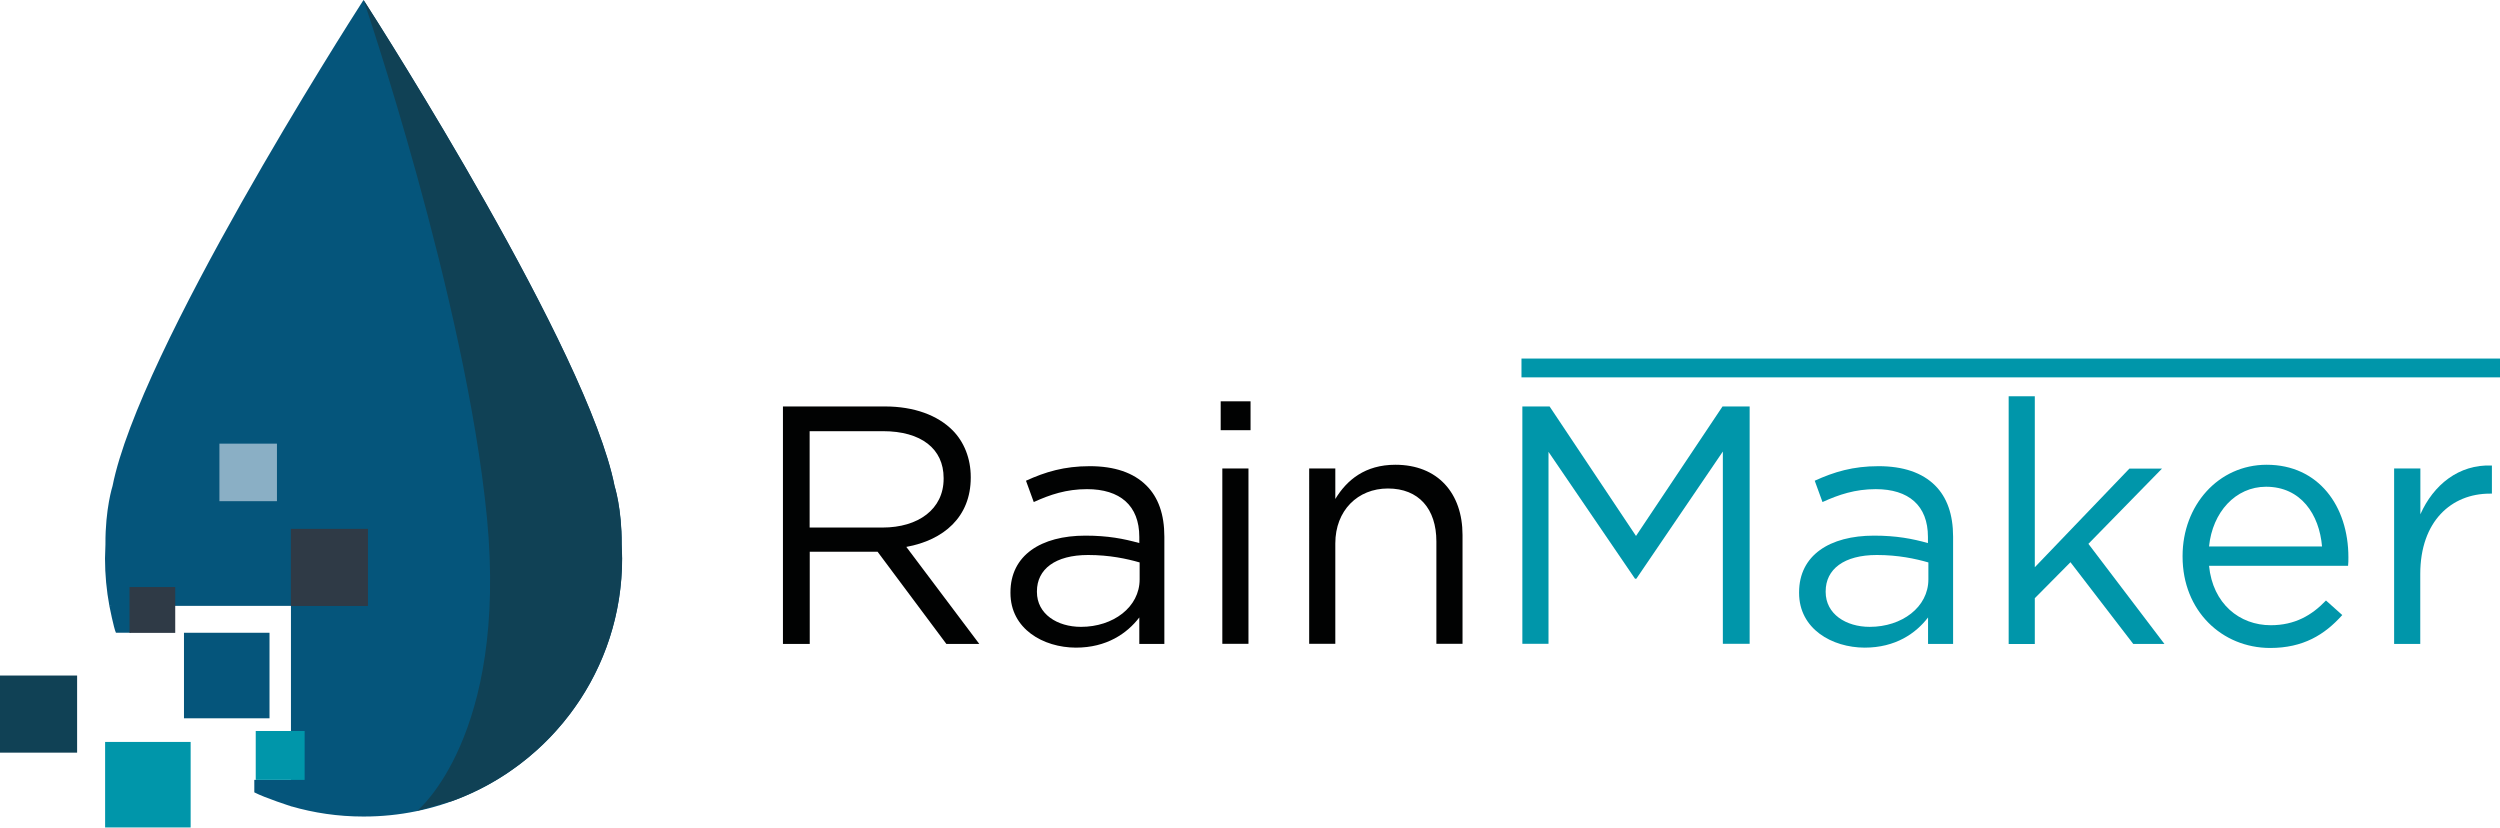 <?xml version="1.0" encoding="utf-8"?>
<!-- Generator: Adobe Illustrator 23.1.0, SVG Export Plug-In . SVG Version: 6.00 Build 0)  -->
<svg version="1.1" id="Layer_1" xmlns="http://www.w3.org/2000/svg" xmlns:xlink="http://www.w3.org/1999/xlink" x="0px" y="0px"
	 viewBox="0 0 228.56 75.66" style="enable-background:new 0 0 228.56 75.66;" xml:space="preserve">
<style type="text/css">
	.st0{fill:#05557B;}
	.st1{fill:#8AAFC5;}
	.st2{fill:#0096AA;}
	.st3{fill:#2F3A46;}
	.st4{fill:#104155;}
	.st5{fill:#010202;}
</style>
<g>
	<g>
		<g>
			<path class="st0" d="M56.83,49.77L56.83,49.77c0.02-3.27-0.65-5.33-0.65-5.33c-2.43-12.3-21.32-41.9-22.85-44.28L33.24,0
				l-0.09,0.13c-1.44,2.24-20.42,31.97-22.86,44.3c0,0-0.67,2.07-0.65,5.33v0.01l-0.04,1.29c0,1.48,0.14,2.93,0.4,4.33H26.6v18.32
				c2.1,0.61,4.31,0.94,6.6,0.94h0.08c13.03,0,23.59-10.56,23.59-23.59L56.83,49.77z"/>
		</g>
		<g>
			<path class="st0" d="M10,55.39c0,0,0.4,2.04,0.6,2.46h0.88h0.47v-2.46l-0.12-0.3h-0.96L10,55.39z"/>
		</g>
		<g>
			<path class="st0" d="M26.6,73.71c0,0-2.35-0.75-3.35-1.27v-0.89V71.3h3.35l1.2,1.21l0.19,0.61L26.6,73.71z"/>
		</g>
		<g>
			<rect x="20.06" y="40.56" class="st1" width="5.26" height="5.26"/>
		</g>
		<g>
			<rect x="16.82" y="57.85" class="st0" width="7.82" height="7.82"/>
		</g>
		<g>
			<rect x="9.61" y="67.83" class="st2" width="7.82" height="7.82"/>
		</g>
		<g>
			<rect x="11.84" y="53.67" class="st3" width="4.18" height="4.19"/>
		</g>
		<g>
			<rect x="23.38" y="66.83" class="st2" width="4.47" height="4.47"/>
		</g>
		<g>
			<rect x="26.59" y="48.35" class="st3" width="7.05" height="7.05"/>
		</g>
		<g>
			<rect y="61.76" class="st4" width="7.05" height="7.05"/>
		</g>
		<g>
			<path class="st4" d="M33.24,0l0.1,0.15c1.53,2.38,20.42,31.99,22.85,44.28c0,0,0.67,2.07,0.65,5.32l0,0.01l0.04,1.29
				c0,10.17-6.43,18.83-15.44,22.15l-3.3,0.93c0,0,8.3-6.77,6.38-26.79C42.57,27.32,33.24,0,33.24,0"/>
		</g>
	</g>
	<g>
		<g>
			<rect x="139.1" y="32.78" class="st2" width="89.46" height="1.72"/>
		</g>
		<g>
			<path class="st5" d="M71.58,37.16h9.33c2.67,0,4.81,0.81,6.17,2.17c1.05,1.05,1.67,2.57,1.67,4.28v0.06
				c0,3.6-2.48,5.71-5.89,6.33l6.67,8.87h-3.01l-6.29-8.43h-6.2v8.43h-2.45V37.16z M80.69,48.23c3.25,0,5.58-1.67,5.58-4.46V43.7
				c0-2.67-2.05-4.28-5.55-4.28h-6.7v8.81H80.69z"/>
			<path class="st5" d="M92.38,54.21v-0.06c0-3.38,2.79-5.18,6.85-5.18c2.05,0,3.5,0.28,4.93,0.68v-0.56c0-2.88-1.77-4.37-4.78-4.37
				c-1.89,0-3.38,0.5-4.87,1.18l-0.71-1.95c1.77-0.81,3.5-1.33,5.83-1.33c2.26,0,4,0.59,5.18,1.77c1.09,1.08,1.64,2.64,1.64,4.68
				v9.8h-2.29v-2.42c-1.12,1.46-2.98,2.76-5.8,2.76C95.38,59.2,92.38,57.5,92.38,54.21z M104.19,52.97v-1.55
				c-1.18-0.34-2.76-0.68-4.71-0.68c-3.01,0-4.68,1.3-4.68,3.32v0.06c0,2.02,1.86,3.19,4.03,3.19
				C101.77,57.31,104.19,55.51,104.19,52.97z"/>
			<path class="st5" d="M111.6,36.69h2.73v2.64h-2.73V36.69z M111.75,42.83h2.39v16.03h-2.39V42.83z"/>
			<path class="st5" d="M119.69,42.83h2.39v2.79c1.05-1.74,2.73-3.13,5.49-3.13c3.88,0,6.14,2.6,6.14,6.42v9.95h-2.39V49.5
				c0-2.98-1.61-4.84-4.43-4.84c-2.76,0-4.81,2.01-4.81,5.02v9.18h-2.39V42.83z"/>
		</g>
		<g>
			<path class="st2" d="M139.19,37.16h2.48L149.57,49l7.91-11.84h2.48v21.7h-2.45V41.28l-7.91,11.63h-0.12l-7.91-11.6v17.55h-2.39
				V37.16z"/>
			<path class="st2" d="M164.48,54.21v-0.06c0-3.38,2.79-5.18,6.85-5.18c2.05,0,3.5,0.28,4.93,0.68v-0.56
				c0-2.88-1.77-4.37-4.77-4.37c-1.89,0-3.38,0.5-4.87,1.18l-0.71-1.95c1.77-0.81,3.5-1.33,5.83-1.33c2.26,0,4,0.59,5.18,1.77
				c1.08,1.08,1.64,2.64,1.64,4.68v9.8h-2.29v-2.42c-1.12,1.46-2.98,2.76-5.8,2.76C167.49,59.2,164.48,57.5,164.48,54.21z
				 M176.3,52.97v-1.55c-1.18-0.34-2.76-0.68-4.71-0.68c-3.01,0-4.68,1.3-4.68,3.32v0.06c0,2.02,1.86,3.19,4.03,3.19
				C173.88,57.31,176.3,55.51,176.3,52.97z"/>
			<path class="st2" d="M183.64,36.23h2.39v15.63l8.65-9.02h2.98l-6.73,6.88l6.95,9.15h-2.85l-5.74-7.47l-3.26,3.29v4.19h-2.39
				V36.23z"/>
			<path class="st2" d="M199.54,50.89v-0.06c0-4.62,3.26-8.34,7.69-8.34c4.74,0,7.47,3.78,7.47,8.46c0,0.31,0,0.5-0.03,0.78h-12.71
				c0.34,3.47,2.79,5.43,5.64,5.43c2.2,0,3.75-0.9,5.05-2.26l1.49,1.33c-1.61,1.8-3.57,3.01-6.6,3.01
				C203.14,59.23,199.54,55.85,199.54,50.89z M212.29,49.96c-0.25-2.92-1.92-5.46-5.12-5.46c-2.79,0-4.9,2.33-5.21,5.46H212.29z"/>
			<path class="st2" d="M218.89,42.83h2.39v4.19c1.18-2.67,3.5-4.59,6.54-4.46v2.57h-0.19c-3.5,0-6.36,2.51-6.36,7.35v6.39h-2.39
				V42.83z"/>
		</g>
	</g>
</g>
</svg>
